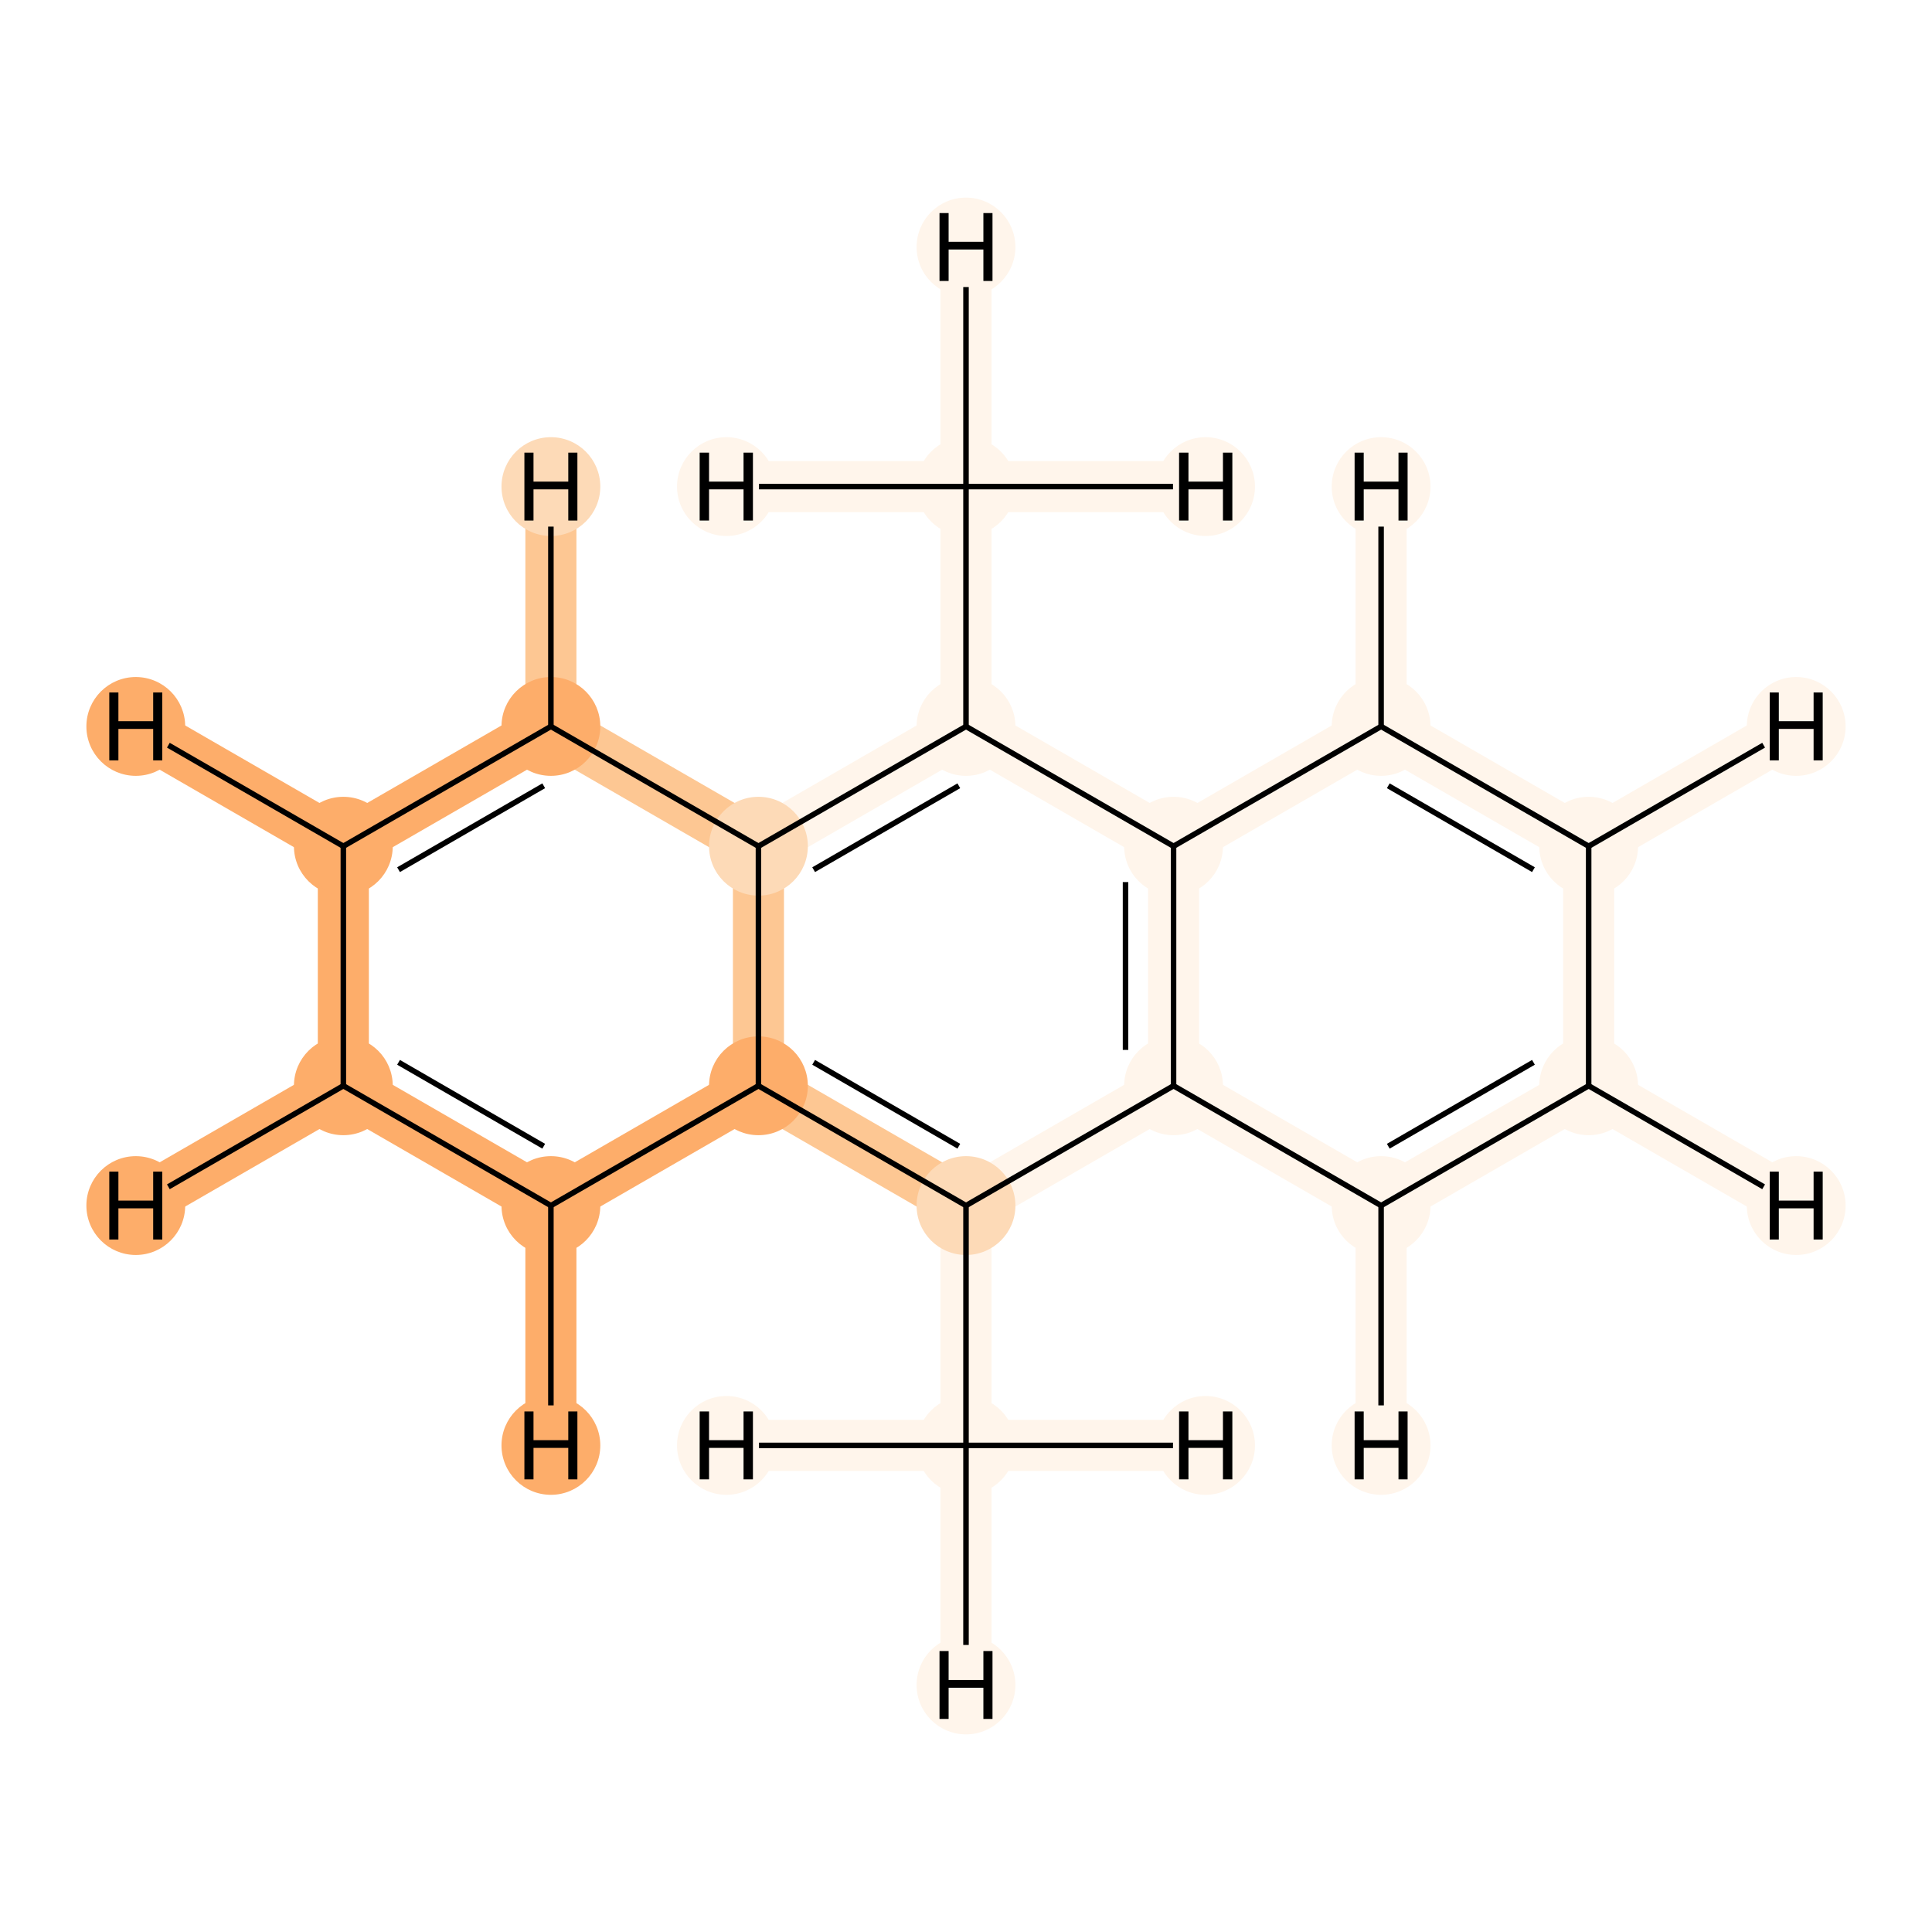 <?xml version='1.0' encoding='iso-8859-1'?>
<svg version='1.1' baseProfile='full'
              xmlns='http://www.w3.org/2000/svg'
                      xmlns:rdkit='http://www.rdkit.org/xml'
                      xmlns:xlink='http://www.w3.org/1999/xlink'
                  xml:space='preserve'
width='700px' height='700px' viewBox='0 0 700 700'>
<!-- END OF HEADER -->
<rect style='opacity:1.0;fill:#FFFFFF;stroke:none' width='700.0' height='700.0' x='0.0' y='0.0'> </rect>
<path d='M 350.0,523.7 L 350.0,436.8' style='fill:none;fill-rule:evenodd;stroke:#FFF5EB;stroke-width:18.5px;stroke-linecap:butt;stroke-linejoin:miter;stroke-opacity:1' />
<path d='M 350.0,523.7 L 350.0,610.5' style='fill:none;fill-rule:evenodd;stroke:#FFF5EB;stroke-width:18.5px;stroke-linecap:butt;stroke-linejoin:miter;stroke-opacity:1' />
<path d='M 350.0,523.7 L 263.2,523.7' style='fill:none;fill-rule:evenodd;stroke:#FFF5EB;stroke-width:18.5px;stroke-linecap:butt;stroke-linejoin:miter;stroke-opacity:1' />
<path d='M 350.0,523.7 L 436.8,523.7' style='fill:none;fill-rule:evenodd;stroke:#FFF5EB;stroke-width:18.5px;stroke-linecap:butt;stroke-linejoin:miter;stroke-opacity:1' />
<path d='M 350.0,436.8 L 274.8,393.4' style='fill:none;fill-rule:evenodd;stroke:#FDC793;stroke-width:18.5px;stroke-linecap:butt;stroke-linejoin:miter;stroke-opacity:1' />
<path d='M 350.0,436.8 L 425.2,393.4' style='fill:none;fill-rule:evenodd;stroke:#FFF5EB;stroke-width:18.5px;stroke-linecap:butt;stroke-linejoin:miter;stroke-opacity:1' />
<path d='M 274.8,393.4 L 199.6,436.8' style='fill:none;fill-rule:evenodd;stroke:#FDAD6A;stroke-width:18.5px;stroke-linecap:butt;stroke-linejoin:miter;stroke-opacity:1' />
<path d='M 274.8,393.4 L 274.8,306.6' style='fill:none;fill-rule:evenodd;stroke:#FDC793;stroke-width:18.5px;stroke-linecap:butt;stroke-linejoin:miter;stroke-opacity:1' />
<path d='M 199.6,436.8 L 124.4,393.4' style='fill:none;fill-rule:evenodd;stroke:#FDAD6A;stroke-width:18.5px;stroke-linecap:butt;stroke-linejoin:miter;stroke-opacity:1' />
<path d='M 199.6,436.8 L 199.6,523.7' style='fill:none;fill-rule:evenodd;stroke:#FDAD6A;stroke-width:18.5px;stroke-linecap:butt;stroke-linejoin:miter;stroke-opacity:1' />
<path d='M 124.4,393.4 L 124.4,306.6' style='fill:none;fill-rule:evenodd;stroke:#FDAD6A;stroke-width:18.5px;stroke-linecap:butt;stroke-linejoin:miter;stroke-opacity:1' />
<path d='M 124.4,393.4 L 49.2,436.8' style='fill:none;fill-rule:evenodd;stroke:#FDAD6A;stroke-width:18.5px;stroke-linecap:butt;stroke-linejoin:miter;stroke-opacity:1' />
<path d='M 124.4,306.6 L 199.6,263.2' style='fill:none;fill-rule:evenodd;stroke:#FDAD6A;stroke-width:18.5px;stroke-linecap:butt;stroke-linejoin:miter;stroke-opacity:1' />
<path d='M 124.4,306.6 L 49.2,263.2' style='fill:none;fill-rule:evenodd;stroke:#FDAD6A;stroke-width:18.5px;stroke-linecap:butt;stroke-linejoin:miter;stroke-opacity:1' />
<path d='M 199.6,263.2 L 274.8,306.6' style='fill:none;fill-rule:evenodd;stroke:#FDC793;stroke-width:18.5px;stroke-linecap:butt;stroke-linejoin:miter;stroke-opacity:1' />
<path d='M 199.6,263.2 L 199.6,176.3' style='fill:none;fill-rule:evenodd;stroke:#FDC793;stroke-width:18.5px;stroke-linecap:butt;stroke-linejoin:miter;stroke-opacity:1' />
<path d='M 274.8,306.6 L 350.0,263.2' style='fill:none;fill-rule:evenodd;stroke:#FFF5EB;stroke-width:18.5px;stroke-linecap:butt;stroke-linejoin:miter;stroke-opacity:1' />
<path d='M 350.0,263.2 L 425.2,306.6' style='fill:none;fill-rule:evenodd;stroke:#FFF5EB;stroke-width:18.5px;stroke-linecap:butt;stroke-linejoin:miter;stroke-opacity:1' />
<path d='M 350.0,263.2 L 350.0,176.3' style='fill:none;fill-rule:evenodd;stroke:#FFF5EB;stroke-width:18.5px;stroke-linecap:butt;stroke-linejoin:miter;stroke-opacity:1' />
<path d='M 425.2,306.6 L 425.2,393.4' style='fill:none;fill-rule:evenodd;stroke:#FFF5EB;stroke-width:18.5px;stroke-linecap:butt;stroke-linejoin:miter;stroke-opacity:1' />
<path d='M 425.2,306.6 L 500.4,263.2' style='fill:none;fill-rule:evenodd;stroke:#FFF5EB;stroke-width:18.5px;stroke-linecap:butt;stroke-linejoin:miter;stroke-opacity:1' />
<path d='M 425.2,393.4 L 500.4,436.8' style='fill:none;fill-rule:evenodd;stroke:#FFF5EB;stroke-width:18.5px;stroke-linecap:butt;stroke-linejoin:miter;stroke-opacity:1' />
<path d='M 500.4,436.8 L 575.6,393.4' style='fill:none;fill-rule:evenodd;stroke:#FFF5EB;stroke-width:18.5px;stroke-linecap:butt;stroke-linejoin:miter;stroke-opacity:1' />
<path d='M 500.4,436.8 L 500.4,523.7' style='fill:none;fill-rule:evenodd;stroke:#FFF5EB;stroke-width:18.5px;stroke-linecap:butt;stroke-linejoin:miter;stroke-opacity:1' />
<path d='M 575.6,393.4 L 575.6,306.6' style='fill:none;fill-rule:evenodd;stroke:#FFF5EB;stroke-width:18.5px;stroke-linecap:butt;stroke-linejoin:miter;stroke-opacity:1' />
<path d='M 575.6,393.4 L 650.8,436.8' style='fill:none;fill-rule:evenodd;stroke:#FFF5EB;stroke-width:18.5px;stroke-linecap:butt;stroke-linejoin:miter;stroke-opacity:1' />
<path d='M 575.6,306.6 L 500.4,263.2' style='fill:none;fill-rule:evenodd;stroke:#FFF5EB;stroke-width:18.5px;stroke-linecap:butt;stroke-linejoin:miter;stroke-opacity:1' />
<path d='M 575.6,306.6 L 650.8,263.2' style='fill:none;fill-rule:evenodd;stroke:#FFF5EB;stroke-width:18.5px;stroke-linecap:butt;stroke-linejoin:miter;stroke-opacity:1' />
<path d='M 500.4,263.2 L 500.4,176.3' style='fill:none;fill-rule:evenodd;stroke:#FFF5EB;stroke-width:18.5px;stroke-linecap:butt;stroke-linejoin:miter;stroke-opacity:1' />
<path d='M 350.0,176.3 L 350.0,89.5' style='fill:none;fill-rule:evenodd;stroke:#FFF5EB;stroke-width:18.5px;stroke-linecap:butt;stroke-linejoin:miter;stroke-opacity:1' />
<path d='M 350.0,176.3 L 436.8,176.3' style='fill:none;fill-rule:evenodd;stroke:#FFF5EB;stroke-width:18.5px;stroke-linecap:butt;stroke-linejoin:miter;stroke-opacity:1' />
<path d='M 350.0,176.3 L 263.2,176.3' style='fill:none;fill-rule:evenodd;stroke:#FFF5EB;stroke-width:18.5px;stroke-linecap:butt;stroke-linejoin:miter;stroke-opacity:1' />
<ellipse cx='350.0' cy='523.7' rx='17.4' ry='17.4'  style='fill:#FFF5EB;fill-rule:evenodd;stroke:#FFF5EB;stroke-width:1.0px;stroke-linecap:butt;stroke-linejoin:miter;stroke-opacity:1' />
<ellipse cx='350.0' cy='436.8' rx='17.4' ry='17.4'  style='fill:#FDDAB7;fill-rule:evenodd;stroke:#FDDAB7;stroke-width:1.0px;stroke-linecap:butt;stroke-linejoin:miter;stroke-opacity:1' />
<ellipse cx='274.8' cy='393.4' rx='17.4' ry='17.4'  style='fill:#FDAD6A;fill-rule:evenodd;stroke:#FDAD6A;stroke-width:1.0px;stroke-linecap:butt;stroke-linejoin:miter;stroke-opacity:1' />
<ellipse cx='199.6' cy='436.8' rx='17.4' ry='17.4'  style='fill:#FDAD6A;fill-rule:evenodd;stroke:#FDAD6A;stroke-width:1.0px;stroke-linecap:butt;stroke-linejoin:miter;stroke-opacity:1' />
<ellipse cx='124.4' cy='393.4' rx='17.4' ry='17.4'  style='fill:#FDAD6A;fill-rule:evenodd;stroke:#FDAD6A;stroke-width:1.0px;stroke-linecap:butt;stroke-linejoin:miter;stroke-opacity:1' />
<ellipse cx='124.4' cy='306.6' rx='17.4' ry='17.4'  style='fill:#FDAD6A;fill-rule:evenodd;stroke:#FDAD6A;stroke-width:1.0px;stroke-linecap:butt;stroke-linejoin:miter;stroke-opacity:1' />
<ellipse cx='199.6' cy='263.2' rx='17.4' ry='17.4'  style='fill:#FDAD6A;fill-rule:evenodd;stroke:#FDAD6A;stroke-width:1.0px;stroke-linecap:butt;stroke-linejoin:miter;stroke-opacity:1' />
<ellipse cx='274.8' cy='306.6' rx='17.4' ry='17.4'  style='fill:#FDDAB7;fill-rule:evenodd;stroke:#FDDAB7;stroke-width:1.0px;stroke-linecap:butt;stroke-linejoin:miter;stroke-opacity:1' />
<ellipse cx='350.0' cy='263.2' rx='17.4' ry='17.4'  style='fill:#FFF5EB;fill-rule:evenodd;stroke:#FFF5EB;stroke-width:1.0px;stroke-linecap:butt;stroke-linejoin:miter;stroke-opacity:1' />
<ellipse cx='425.2' cy='306.6' rx='17.4' ry='17.4'  style='fill:#FFF5EB;fill-rule:evenodd;stroke:#FFF5EB;stroke-width:1.0px;stroke-linecap:butt;stroke-linejoin:miter;stroke-opacity:1' />
<ellipse cx='425.2' cy='393.4' rx='17.4' ry='17.4'  style='fill:#FFF5EB;fill-rule:evenodd;stroke:#FFF5EB;stroke-width:1.0px;stroke-linecap:butt;stroke-linejoin:miter;stroke-opacity:1' />
<ellipse cx='500.4' cy='436.8' rx='17.4' ry='17.4'  style='fill:#FFF5EB;fill-rule:evenodd;stroke:#FFF5EB;stroke-width:1.0px;stroke-linecap:butt;stroke-linejoin:miter;stroke-opacity:1' />
<ellipse cx='575.6' cy='393.4' rx='17.4' ry='17.4'  style='fill:#FFF5EB;fill-rule:evenodd;stroke:#FFF5EB;stroke-width:1.0px;stroke-linecap:butt;stroke-linejoin:miter;stroke-opacity:1' />
<ellipse cx='575.6' cy='306.6' rx='17.4' ry='17.4'  style='fill:#FFF5EB;fill-rule:evenodd;stroke:#FFF5EB;stroke-width:1.0px;stroke-linecap:butt;stroke-linejoin:miter;stroke-opacity:1' />
<ellipse cx='500.4' cy='263.2' rx='17.4' ry='17.4'  style='fill:#FFF5EB;fill-rule:evenodd;stroke:#FFF5EB;stroke-width:1.0px;stroke-linecap:butt;stroke-linejoin:miter;stroke-opacity:1' />
<ellipse cx='350.0' cy='176.3' rx='17.4' ry='17.4'  style='fill:#FFF5EB;fill-rule:evenodd;stroke:#FFF5EB;stroke-width:1.0px;stroke-linecap:butt;stroke-linejoin:miter;stroke-opacity:1' />
<ellipse cx='350.0' cy='610.5' rx='17.4' ry='17.4'  style='fill:#FFF5EB;fill-rule:evenodd;stroke:#FFF5EB;stroke-width:1.0px;stroke-linecap:butt;stroke-linejoin:miter;stroke-opacity:1' />
<ellipse cx='263.2' cy='523.7' rx='17.4' ry='17.4'  style='fill:#FFF5EB;fill-rule:evenodd;stroke:#FFF5EB;stroke-width:1.0px;stroke-linecap:butt;stroke-linejoin:miter;stroke-opacity:1' />
<ellipse cx='436.8' cy='523.7' rx='17.4' ry='17.4'  style='fill:#FFF5EB;fill-rule:evenodd;stroke:#FFF5EB;stroke-width:1.0px;stroke-linecap:butt;stroke-linejoin:miter;stroke-opacity:1' />
<ellipse cx='199.6' cy='523.7' rx='17.4' ry='17.4'  style='fill:#FDAD6A;fill-rule:evenodd;stroke:#FDAD6A;stroke-width:1.0px;stroke-linecap:butt;stroke-linejoin:miter;stroke-opacity:1' />
<ellipse cx='49.2' cy='436.8' rx='17.4' ry='17.4'  style='fill:#FDAD6A;fill-rule:evenodd;stroke:#FDAD6A;stroke-width:1.0px;stroke-linecap:butt;stroke-linejoin:miter;stroke-opacity:1' />
<ellipse cx='49.2' cy='263.2' rx='17.4' ry='17.4'  style='fill:#FDAD6A;fill-rule:evenodd;stroke:#FDAD6A;stroke-width:1.0px;stroke-linecap:butt;stroke-linejoin:miter;stroke-opacity:1' />
<ellipse cx='199.6' cy='176.3' rx='17.4' ry='17.4'  style='fill:#FDDAB7;fill-rule:evenodd;stroke:#FDDAB7;stroke-width:1.0px;stroke-linecap:butt;stroke-linejoin:miter;stroke-opacity:1' />
<ellipse cx='500.4' cy='523.7' rx='17.4' ry='17.4'  style='fill:#FFF5EB;fill-rule:evenodd;stroke:#FFF5EB;stroke-width:1.0px;stroke-linecap:butt;stroke-linejoin:miter;stroke-opacity:1' />
<ellipse cx='650.8' cy='436.8' rx='17.4' ry='17.4'  style='fill:#FFF5EB;fill-rule:evenodd;stroke:#FFF5EB;stroke-width:1.0px;stroke-linecap:butt;stroke-linejoin:miter;stroke-opacity:1' />
<ellipse cx='650.8' cy='263.2' rx='17.4' ry='17.4'  style='fill:#FFF5EB;fill-rule:evenodd;stroke:#FFF5EB;stroke-width:1.0px;stroke-linecap:butt;stroke-linejoin:miter;stroke-opacity:1' />
<ellipse cx='500.4' cy='176.3' rx='17.4' ry='17.4'  style='fill:#FFF5EB;fill-rule:evenodd;stroke:#FFF5EB;stroke-width:1.0px;stroke-linecap:butt;stroke-linejoin:miter;stroke-opacity:1' />
<ellipse cx='350.0' cy='89.5' rx='17.4' ry='17.4'  style='fill:#FFF5EB;fill-rule:evenodd;stroke:#FFF5EB;stroke-width:1.0px;stroke-linecap:butt;stroke-linejoin:miter;stroke-opacity:1' />
<ellipse cx='436.8' cy='176.3' rx='17.4' ry='17.4'  style='fill:#FFF5EB;fill-rule:evenodd;stroke:#FFF5EB;stroke-width:1.0px;stroke-linecap:butt;stroke-linejoin:miter;stroke-opacity:1' />
<ellipse cx='263.2' cy='176.3' rx='17.4' ry='17.4'  style='fill:#FFF5EB;fill-rule:evenodd;stroke:#FFF5EB;stroke-width:1.0px;stroke-linecap:butt;stroke-linejoin:miter;stroke-opacity:1' />
<path class='bond-0 atom-0 atom-1' d='M 350.0,523.7 L 350.0,436.8' style='fill:none;fill-rule:evenodd;stroke:#000000;stroke-width:2.0px;stroke-linecap:butt;stroke-linejoin:miter;stroke-opacity:1' />
<path class='bond-18 atom-0 atom-16' d='M 350.0,523.7 L 350.0,596.0' style='fill:none;fill-rule:evenodd;stroke:#000000;stroke-width:2.0px;stroke-linecap:butt;stroke-linejoin:miter;stroke-opacity:1' />
<path class='bond-19 atom-0 atom-17' d='M 350.0,523.7 L 275.0,523.7' style='fill:none;fill-rule:evenodd;stroke:#000000;stroke-width:2.0px;stroke-linecap:butt;stroke-linejoin:miter;stroke-opacity:1' />
<path class='bond-20 atom-0 atom-18' d='M 350.0,523.7 L 425.0,523.7' style='fill:none;fill-rule:evenodd;stroke:#000000;stroke-width:2.0px;stroke-linecap:butt;stroke-linejoin:miter;stroke-opacity:1' />
<path class='bond-1 atom-1 atom-2' d='M 350.0,436.8 L 274.8,393.4' style='fill:none;fill-rule:evenodd;stroke:#000000;stroke-width:2.0px;stroke-linecap:butt;stroke-linejoin:miter;stroke-opacity:1' />
<path class='bond-1 atom-1 atom-2' d='M 347.4,415.3 L 294.8,384.9' style='fill:none;fill-rule:evenodd;stroke:#000000;stroke-width:2.0px;stroke-linecap:butt;stroke-linejoin:miter;stroke-opacity:1' />
<path class='bond-15 atom-10 atom-1' d='M 425.2,393.4 L 350.0,436.8' style='fill:none;fill-rule:evenodd;stroke:#000000;stroke-width:2.0px;stroke-linecap:butt;stroke-linejoin:miter;stroke-opacity:1' />
<path class='bond-2 atom-2 atom-3' d='M 274.8,393.4 L 199.6,436.8' style='fill:none;fill-rule:evenodd;stroke:#000000;stroke-width:2.0px;stroke-linecap:butt;stroke-linejoin:miter;stroke-opacity:1' />
<path class='bond-16 atom-7 atom-2' d='M 274.8,306.6 L 274.8,393.4' style='fill:none;fill-rule:evenodd;stroke:#000000;stroke-width:2.0px;stroke-linecap:butt;stroke-linejoin:miter;stroke-opacity:1' />
<path class='bond-3 atom-3 atom-4' d='M 199.6,436.8 L 124.4,393.4' style='fill:none;fill-rule:evenodd;stroke:#000000;stroke-width:2.0px;stroke-linecap:butt;stroke-linejoin:miter;stroke-opacity:1' />
<path class='bond-3 atom-3 atom-4' d='M 197.0,415.3 L 144.4,384.9' style='fill:none;fill-rule:evenodd;stroke:#000000;stroke-width:2.0px;stroke-linecap:butt;stroke-linejoin:miter;stroke-opacity:1' />
<path class='bond-21 atom-3 atom-19' d='M 199.6,436.8 L 199.6,509.2' style='fill:none;fill-rule:evenodd;stroke:#000000;stroke-width:2.0px;stroke-linecap:butt;stroke-linejoin:miter;stroke-opacity:1' />
<path class='bond-4 atom-4 atom-5' d='M 124.4,393.4 L 124.4,306.6' style='fill:none;fill-rule:evenodd;stroke:#000000;stroke-width:2.0px;stroke-linecap:butt;stroke-linejoin:miter;stroke-opacity:1' />
<path class='bond-22 atom-4 atom-20' d='M 124.4,393.4 L 61.0,430.0' style='fill:none;fill-rule:evenodd;stroke:#000000;stroke-width:2.0px;stroke-linecap:butt;stroke-linejoin:miter;stroke-opacity:1' />
<path class='bond-5 atom-5 atom-6' d='M 124.4,306.6 L 199.6,263.2' style='fill:none;fill-rule:evenodd;stroke:#000000;stroke-width:2.0px;stroke-linecap:butt;stroke-linejoin:miter;stroke-opacity:1' />
<path class='bond-5 atom-5 atom-6' d='M 144.4,315.1 L 197.0,284.7' style='fill:none;fill-rule:evenodd;stroke:#000000;stroke-width:2.0px;stroke-linecap:butt;stroke-linejoin:miter;stroke-opacity:1' />
<path class='bond-23 atom-5 atom-21' d='M 124.4,306.6 L 61.0,270.0' style='fill:none;fill-rule:evenodd;stroke:#000000;stroke-width:2.0px;stroke-linecap:butt;stroke-linejoin:miter;stroke-opacity:1' />
<path class='bond-6 atom-6 atom-7' d='M 199.6,263.2 L 274.8,306.6' style='fill:none;fill-rule:evenodd;stroke:#000000;stroke-width:2.0px;stroke-linecap:butt;stroke-linejoin:miter;stroke-opacity:1' />
<path class='bond-24 atom-6 atom-22' d='M 199.6,263.2 L 199.6,190.8' style='fill:none;fill-rule:evenodd;stroke:#000000;stroke-width:2.0px;stroke-linecap:butt;stroke-linejoin:miter;stroke-opacity:1' />
<path class='bond-7 atom-7 atom-8' d='M 274.8,306.6 L 350.0,263.2' style='fill:none;fill-rule:evenodd;stroke:#000000;stroke-width:2.0px;stroke-linecap:butt;stroke-linejoin:miter;stroke-opacity:1' />
<path class='bond-7 atom-7 atom-8' d='M 294.8,315.1 L 347.4,284.7' style='fill:none;fill-rule:evenodd;stroke:#000000;stroke-width:2.0px;stroke-linecap:butt;stroke-linejoin:miter;stroke-opacity:1' />
<path class='bond-8 atom-8 atom-9' d='M 350.0,263.2 L 425.2,306.6' style='fill:none;fill-rule:evenodd;stroke:#000000;stroke-width:2.0px;stroke-linecap:butt;stroke-linejoin:miter;stroke-opacity:1' />
<path class='bond-14 atom-8 atom-15' d='M 350.0,263.2 L 350.0,176.3' style='fill:none;fill-rule:evenodd;stroke:#000000;stroke-width:2.0px;stroke-linecap:butt;stroke-linejoin:miter;stroke-opacity:1' />
<path class='bond-9 atom-9 atom-10' d='M 425.2,306.6 L 425.2,393.4' style='fill:none;fill-rule:evenodd;stroke:#000000;stroke-width:2.0px;stroke-linecap:butt;stroke-linejoin:miter;stroke-opacity:1' />
<path class='bond-9 atom-9 atom-10' d='M 407.8,319.6 L 407.8,380.4' style='fill:none;fill-rule:evenodd;stroke:#000000;stroke-width:2.0px;stroke-linecap:butt;stroke-linejoin:miter;stroke-opacity:1' />
<path class='bond-17 atom-14 atom-9' d='M 500.4,263.2 L 425.2,306.6' style='fill:none;fill-rule:evenodd;stroke:#000000;stroke-width:2.0px;stroke-linecap:butt;stroke-linejoin:miter;stroke-opacity:1' />
<path class='bond-10 atom-10 atom-11' d='M 425.2,393.4 L 500.4,436.8' style='fill:none;fill-rule:evenodd;stroke:#000000;stroke-width:2.0px;stroke-linecap:butt;stroke-linejoin:miter;stroke-opacity:1' />
<path class='bond-11 atom-11 atom-12' d='M 500.4,436.8 L 575.6,393.4' style='fill:none;fill-rule:evenodd;stroke:#000000;stroke-width:2.0px;stroke-linecap:butt;stroke-linejoin:miter;stroke-opacity:1' />
<path class='bond-11 atom-11 atom-12' d='M 503.0,415.3 L 555.6,384.9' style='fill:none;fill-rule:evenodd;stroke:#000000;stroke-width:2.0px;stroke-linecap:butt;stroke-linejoin:miter;stroke-opacity:1' />
<path class='bond-25 atom-11 atom-23' d='M 500.4,436.8 L 500.4,509.2' style='fill:none;fill-rule:evenodd;stroke:#000000;stroke-width:2.0px;stroke-linecap:butt;stroke-linejoin:miter;stroke-opacity:1' />
<path class='bond-12 atom-12 atom-13' d='M 575.6,393.4 L 575.6,306.6' style='fill:none;fill-rule:evenodd;stroke:#000000;stroke-width:2.0px;stroke-linecap:butt;stroke-linejoin:miter;stroke-opacity:1' />
<path class='bond-26 atom-12 atom-24' d='M 575.6,393.4 L 639.0,430.0' style='fill:none;fill-rule:evenodd;stroke:#000000;stroke-width:2.0px;stroke-linecap:butt;stroke-linejoin:miter;stroke-opacity:1' />
<path class='bond-13 atom-13 atom-14' d='M 575.6,306.6 L 500.4,263.2' style='fill:none;fill-rule:evenodd;stroke:#000000;stroke-width:2.0px;stroke-linecap:butt;stroke-linejoin:miter;stroke-opacity:1' />
<path class='bond-13 atom-13 atom-14' d='M 555.6,315.1 L 503.0,284.7' style='fill:none;fill-rule:evenodd;stroke:#000000;stroke-width:2.0px;stroke-linecap:butt;stroke-linejoin:miter;stroke-opacity:1' />
<path class='bond-27 atom-13 atom-25' d='M 575.6,306.6 L 639.0,270.0' style='fill:none;fill-rule:evenodd;stroke:#000000;stroke-width:2.0px;stroke-linecap:butt;stroke-linejoin:miter;stroke-opacity:1' />
<path class='bond-28 atom-14 atom-26' d='M 500.4,263.2 L 500.4,190.8' style='fill:none;fill-rule:evenodd;stroke:#000000;stroke-width:2.0px;stroke-linecap:butt;stroke-linejoin:miter;stroke-opacity:1' />
<path class='bond-29 atom-15 atom-27' d='M 350.0,176.3 L 350.0,104.0' style='fill:none;fill-rule:evenodd;stroke:#000000;stroke-width:2.0px;stroke-linecap:butt;stroke-linejoin:miter;stroke-opacity:1' />
<path class='bond-30 atom-15 atom-28' d='M 350.0,176.3 L 425.0,176.3' style='fill:none;fill-rule:evenodd;stroke:#000000;stroke-width:2.0px;stroke-linecap:butt;stroke-linejoin:miter;stroke-opacity:1' />
<path class='bond-31 atom-15 atom-29' d='M 350.0,176.3 L 275.0,176.3' style='fill:none;fill-rule:evenodd;stroke:#000000;stroke-width:2.0px;stroke-linecap:butt;stroke-linejoin:miter;stroke-opacity:1' />
<path  class='atom-16' d='M 340.4 598.2
L 343.7 598.2
L 343.7 608.7
L 356.3 608.7
L 356.3 598.2
L 359.6 598.2
L 359.6 622.8
L 356.3 622.8
L 356.3 611.5
L 343.7 611.5
L 343.7 622.8
L 340.4 622.8
L 340.4 598.2
' fill='#000000'/>
<path  class='atom-17' d='M 253.5 511.4
L 256.9 511.4
L 256.9 521.8
L 269.4 521.8
L 269.4 511.4
L 272.8 511.4
L 272.8 536.0
L 269.4 536.0
L 269.4 524.6
L 256.9 524.6
L 256.9 536.0
L 253.5 536.0
L 253.5 511.4
' fill='#000000'/>
<path  class='atom-18' d='M 427.2 511.4
L 430.6 511.4
L 430.6 521.8
L 443.1 521.8
L 443.1 511.4
L 446.5 511.4
L 446.5 536.0
L 443.1 536.0
L 443.1 524.6
L 430.6 524.6
L 430.6 536.0
L 427.2 536.0
L 427.2 511.4
' fill='#000000'/>
<path  class='atom-19' d='M 190.0 511.4
L 193.3 511.4
L 193.3 521.8
L 205.9 521.8
L 205.9 511.4
L 209.2 511.4
L 209.2 536.0
L 205.9 536.0
L 205.9 524.6
L 193.3 524.6
L 193.3 536.0
L 190.0 536.0
L 190.0 511.4
' fill='#000000'/>
<path  class='atom-20' d='M 39.6 424.5
L 42.9 424.5
L 42.9 435.0
L 55.5 435.0
L 55.5 424.5
L 58.8 424.5
L 58.8 449.1
L 55.5 449.1
L 55.5 437.8
L 42.9 437.8
L 42.9 449.1
L 39.6 449.1
L 39.6 424.5
' fill='#000000'/>
<path  class='atom-21' d='M 39.6 250.9
L 42.9 250.9
L 42.9 261.3
L 55.5 261.3
L 55.5 250.9
L 58.8 250.9
L 58.8 275.5
L 55.5 275.5
L 55.5 264.1
L 42.9 264.1
L 42.9 275.5
L 39.6 275.5
L 39.6 250.9
' fill='#000000'/>
<path  class='atom-22' d='M 190.0 164.0
L 193.3 164.0
L 193.3 174.5
L 205.9 174.5
L 205.9 164.0
L 209.2 164.0
L 209.2 188.6
L 205.9 188.6
L 205.9 177.3
L 193.3 177.3
L 193.3 188.6
L 190.0 188.6
L 190.0 164.0
' fill='#000000'/>
<path  class='atom-23' d='M 490.8 511.4
L 494.1 511.4
L 494.1 521.8
L 506.7 521.8
L 506.7 511.4
L 510.0 511.4
L 510.0 536.0
L 506.7 536.0
L 506.7 524.6
L 494.1 524.6
L 494.1 536.0
L 490.8 536.0
L 490.8 511.4
' fill='#000000'/>
<path  class='atom-24' d='M 641.2 424.5
L 644.5 424.5
L 644.5 435.0
L 657.1 435.0
L 657.1 424.5
L 660.4 424.5
L 660.4 449.1
L 657.1 449.1
L 657.1 437.8
L 644.5 437.8
L 644.5 449.1
L 641.2 449.1
L 641.2 424.5
' fill='#000000'/>
<path  class='atom-25' d='M 641.2 250.9
L 644.5 250.9
L 644.5 261.3
L 657.1 261.3
L 657.1 250.9
L 660.4 250.9
L 660.4 275.5
L 657.1 275.5
L 657.1 264.1
L 644.5 264.1
L 644.5 275.5
L 641.2 275.5
L 641.2 250.9
' fill='#000000'/>
<path  class='atom-26' d='M 490.8 164.0
L 494.1 164.0
L 494.1 174.5
L 506.7 174.5
L 506.7 164.0
L 510.0 164.0
L 510.0 188.6
L 506.7 188.6
L 506.7 177.3
L 494.1 177.3
L 494.1 188.6
L 490.8 188.6
L 490.8 164.0
' fill='#000000'/>
<path  class='atom-27' d='M 340.4 77.2
L 343.7 77.2
L 343.7 87.6
L 356.3 87.6
L 356.3 77.2
L 359.6 77.2
L 359.6 101.8
L 356.3 101.8
L 356.3 90.4
L 343.7 90.4
L 343.7 101.8
L 340.4 101.8
L 340.4 77.2
' fill='#000000'/>
<path  class='atom-28' d='M 427.2 164.0
L 430.6 164.0
L 430.6 174.5
L 443.1 174.5
L 443.1 164.0
L 446.5 164.0
L 446.5 188.6
L 443.1 188.6
L 443.1 177.3
L 430.6 177.3
L 430.6 188.6
L 427.2 188.6
L 427.2 164.0
' fill='#000000'/>
<path  class='atom-29' d='M 253.5 164.0
L 256.9 164.0
L 256.9 174.5
L 269.4 174.5
L 269.4 164.0
L 272.8 164.0
L 272.8 188.6
L 269.4 188.6
L 269.4 177.3
L 256.9 177.3
L 256.9 188.6
L 253.5 188.6
L 253.5 164.0
' fill='#000000'/>
</svg>
